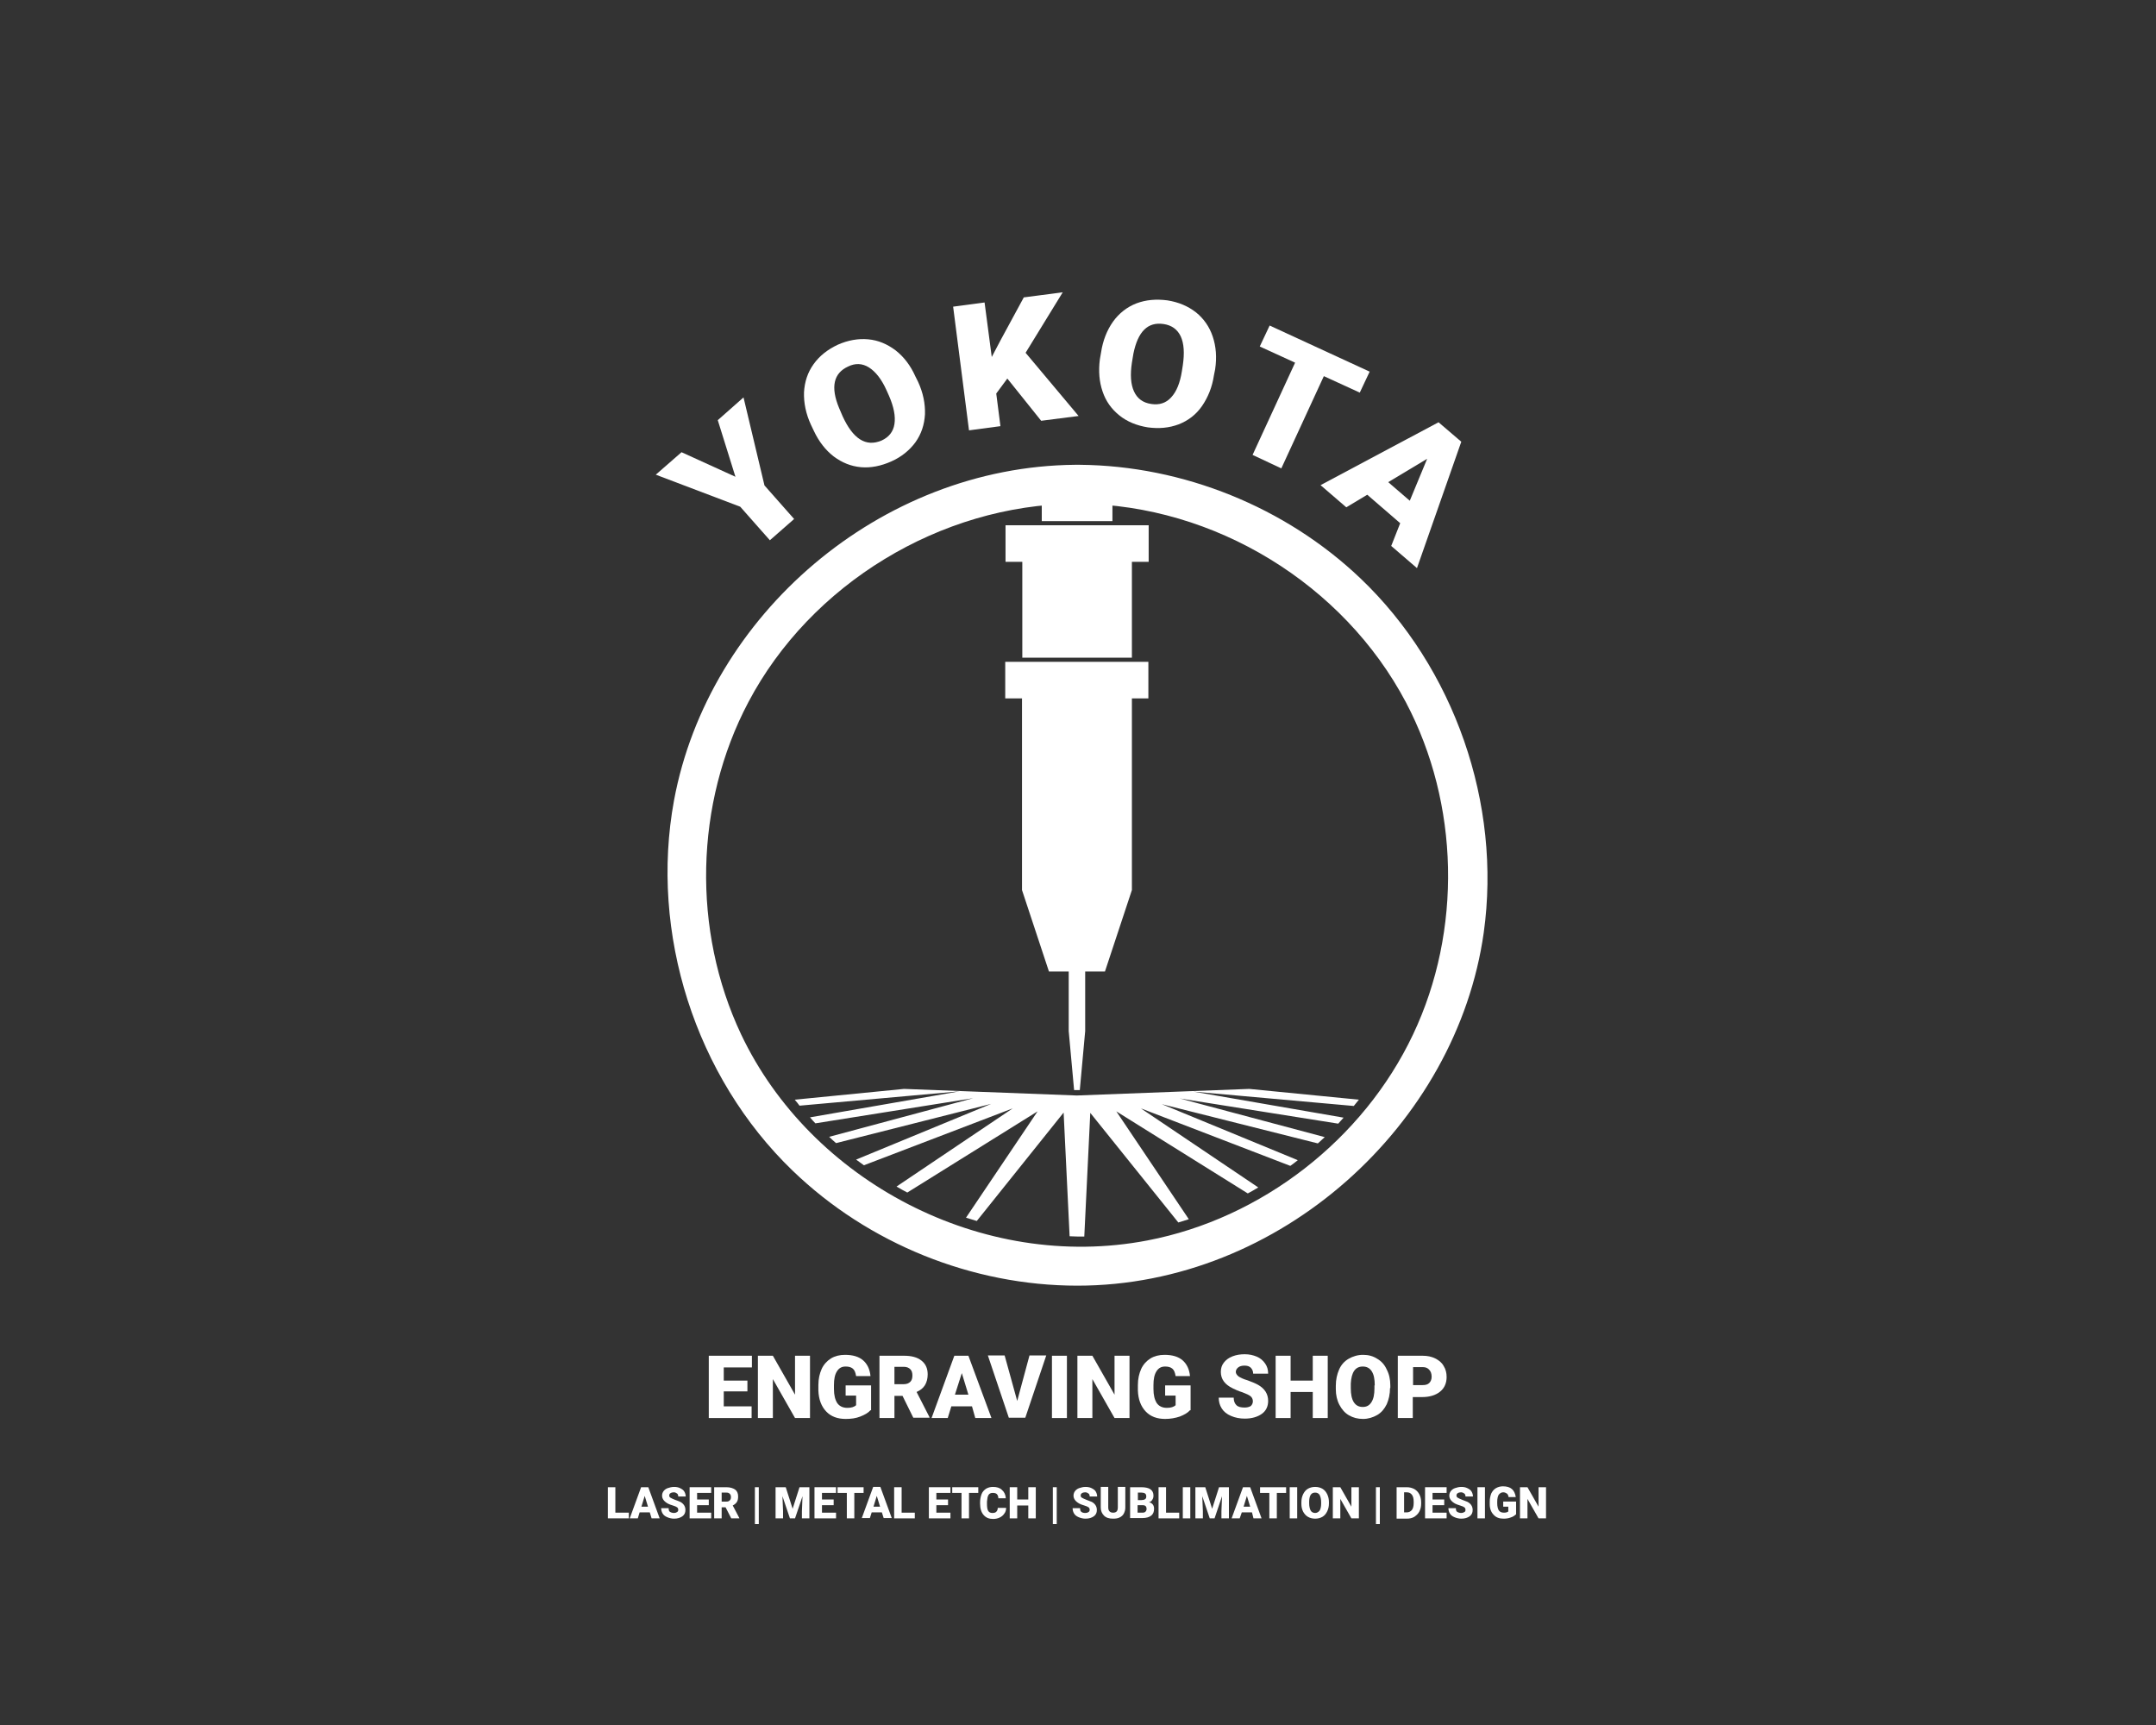 <?xml version="1.0" encoding="utf-8"?>
<!-- Generator: Adobe Illustrator 26.5.0, SVG Export Plug-In . SVG Version: 6.00 Build 0)  -->
<svg version="1.1" id="Layer_1" xmlns="http://www.w3.org/2000/svg" xmlns:xlink="http://www.w3.org/1999/xlink" x="0px" y="0px"
	 viewBox="0 0 720 576" style="enable-background:new 0 0 720 576;" xml:space="preserve">
<rect x="0" y="0" width="720" height="576" fill="#333333" stroke="none"/>
<style type="text/css">
	.st0{fill:#FFFFFF;}
	.st1{fill-rule:evenodd;clip-rule:evenodd;fill:#FFFFFF;}
</style>
<path class="st0" d="M360.6,155.2c34.5,0.3,68.7,14.1,93.7,37.9c31.4,29.9,47.2,75.3,41.2,118.3c-9,64-67.9,117.9-135.7,117.9
	c-35.1,0-69.8-14-95.1-38.4c-32.5-31.3-47.8-79.3-39.6-123.7c11.5-61.8,68.8-111.4,133.9-112C359.4,155.2,360,155.2,360.6,155.2
	L360.6,155.2z M358.9,168.2c-44.8,0.4-88.2,26.8-109,66.3c-17.9,33.9-18.8,76.2-2.4,110.9c23.2,48.9,80.4,79.4,135.7,68.8
	c38.1-7.3,72.1-33.7,88.7-68.8c16.4-34.6,15.5-77-2.4-110.9c-20.8-39.4-63.8-65.9-109-66.3C359.9,168.2,359.4,168.2,358.9,168.2
	L358.9,168.2z"/>
<path class="st1" d="M383.6,233.2H378v64l-9,27.2h-6.6v19.9l-1.8,19.7h-1.9l-1.8-19.7v-19.9h-6.6l-9-27.2v-64h-5.6V221h47.8V233.2
	L383.6,233.2z M383.6,187.6H378v32h-36.6v-32h-5.6v-12.2h47.8V187.6L383.6,187.6z M371.5,174h-23.6v-12.2h23.6V174L371.5,174z"/>
<path class="st1" d="M265.4,367.2l36.5-3.6l57.7,2.2l57.6-2.2l36.6,3.6c-0.6,0.7-1.1,1.4-1.7,2.1l-53.6-4.8l50.2,8.7
	c-0.6,0.7-1.2,1.3-1.8,2l-52.9-8.4l48.4,12.9c-0.8,0.7-1.5,1.4-2.3,2.1l-52.1-13.1l45.4,18.7c-0.8,0.7-1.7,1.3-2.5,1.9L381,370.1
	l39.2,26.4c-1.2,0.7-2.3,1.4-3.5,2l-43.9-27.4l24.2,36c-1.2,0.4-2.4,0.8-3.5,1.1l-29.4-36.6l-2,41.3c-1.6,0-3.3,0-4.9-0.1l-2-41.3
	l-29,36.2c-1.2-0.4-2.4-0.7-3.6-1.1l23.9-35.5L303,398.2c-1.2-0.6-2.4-1.3-3.6-2l38.8-26.1l-49.7,19c-0.9-0.6-1.7-1.3-2.6-1.9
	l45.1-18.6l-51.8,13.1c-0.8-0.7-1.6-1.4-2.3-2.1l48.1-12.9l-52.7,8.4c-0.6-0.6-1.2-1.3-1.8-2l50-8.7l-53.5,4.8
	C266.6,368.6,266,367.9,265.4,367.2L265.4,367.2z"/>
<g>
	<path class="st0" d="M245.6,159.2l-5.9-18.9l8.6-7.6l7,29.4l9.9,11.2l-8.1,7.1l-9.9-11.2L219,158.5l8.6-7.5L245.6,159.2z"/>
	<path class="st0" d="M306.6,127.5c1.7,3.7,2.4,7.3,2.3,10.8c-0.2,3.5-1.2,6.6-3.2,9.4c-2,2.7-4.7,4.9-8.1,6.4s-6.8,2.2-10.1,1.9
		c-3.3-0.3-6.3-1.5-9.1-3.6c-2.7-2.1-4.9-4.9-6.6-8.5l-1-2.1c-1.7-3.7-2.4-7.3-2.3-10.8c0.2-3.5,1.2-6.6,3.2-9.4
		c2-2.8,4.7-4.9,8.1-6.5c3.4-1.5,6.8-2.1,10.1-1.8c3.4,0.3,6.4,1.6,9.2,3.7c2.8,2.2,5,5.1,6.6,8.7L306.6,127.5z M296.1,130.4
		c-1.7-3.8-3.7-6.3-5.9-7.7c-2.2-1.4-4.6-1.5-7-0.3c-4.8,2.2-5.9,6.8-3,13.8l1.2,2.8c1.7,3.7,3.6,6.3,5.8,7.7
		c2.2,1.4,4.6,1.5,7.2,0.4c2.4-1.1,3.9-2.9,4.3-5.5s-0.2-5.7-1.8-9.4L296.1,130.4z"/>
	<path class="st0" d="M336.4,126.4l-3.7,5l1.4,10.9l-10.5,1.4l-5.3-41.3l10.5-1.4l2.4,18.2l3-5.7l7.7-14.2l13-1.7l-12.4,20.2
		l17.7,21.1l-12.5,1.6L336.4,126.4z"/>
	<path class="st0" d="M405.4,125.3c-0.6,4-2,7.4-4,10.3s-4.7,4.9-7.8,6.1c-3.2,1.2-6.6,1.5-10.3,1c-3.7-0.6-6.9-1.9-9.5-4
		c-2.6-2.1-4.5-4.7-5.6-8c-1.1-3.2-1.4-6.8-0.9-10.7l0.4-2.3c0.6-4,2-7.5,4-10.3c2-2.8,4.7-4.9,7.8-6.1c3.2-1.2,6.6-1.5,10.4-1
		c3.7,0.6,6.8,1.9,9.5,4c2.6,2.1,4.5,4.8,5.6,8.1c1.1,3.3,1.4,6.9,0.8,10.9L405.4,125.3z M395,122c0.6-4.1,0.4-7.3-0.7-9.7
		c-1.1-2.3-3-3.7-5.7-4.1c-5.3-0.8-8.6,2.5-10.1,9.9l-0.5,3c-0.6,4-0.4,7.2,0.7,9.6c1.1,2.4,3,3.8,5.8,4.2c2.6,0.4,4.9-0.3,6.6-2.2
		c1.8-1.9,3-4.9,3.6-8.8L395,122z"/>
	<path class="st0" d="M454.1,131.1l-12-5.5l-14.2,30.8l-9.6-4.5l14.2-30.8l-11.8-5.4l3.3-7l33.4,15.4L454.1,131.1z"/>
	<path class="st0" d="M467.6,174.7l-11-9.5l-7,4.2l-8.6-7.4l39.4-21l7.6,6.5l-14.8,42.2l-8.6-7.4L467.6,174.7z M463.6,161l7.2,6.2
		l5.8-14L463.6,161z"/>
</g>
<g>
	<path class="st0" d="M249.6,464.6h-7.9v5h9.3v3.9h-14.3v-20.8h14.4v3.9h-9.4v4.4h7.9V464.6z"/>
	<path class="st0" d="M270.5,473.5h-5l-7.4-13v13h-5v-20.8h5l7.4,13v-13h5V473.5z"/>
	<path class="st0" d="M290.7,470.9c-0.8,0.9-1.9,1.5-3.4,2.1s-3.1,0.8-4.9,0.8c-2.7,0-4.9-0.8-6.5-2.5c-1.6-1.7-2.5-4-2.6-7l0-1.8
		c0-2.1,0.4-3.8,1.1-5.4c0.7-1.5,1.8-2.7,3.1-3.5c1.3-0.8,2.9-1.2,4.7-1.2c2.6,0,4.6,0.6,6,1.8c1.4,1.2,2.3,3,2.5,5.3h-4.8
		c-0.2-1.2-0.5-2-1.1-2.5c-0.6-0.5-1.4-0.7-2.4-0.7c-1.3,0-2.2,0.5-2.9,1.6c-0.7,1.1-1,2.6-1,4.6v1.3c0,2.1,0.4,3.6,1.1,4.7
		c0.7,1,1.8,1.6,3.4,1.6c1.3,0,2.3-0.3,2.9-0.9v-3.2h-3.5v-3.4h8.5V470.9z"/>
	<path class="st0" d="M301.4,466.1h-2.7v7.4h-5v-20.8h8.2c2.5,0,4.4,0.5,5.8,1.6s2.1,2.6,2.1,4.6c0,1.4-0.3,2.6-0.9,3.6
		c-0.6,1-1.5,1.7-2.8,2.3l4.3,8.4v0.2H305L301.4,466.1z M298.6,462.2h3.2c1,0,1.7-0.3,2.2-0.8c0.5-0.5,0.7-1.2,0.7-2.1
		s-0.2-1.6-0.7-2.1s-1.2-0.8-2.1-0.8h-3.2V462.2z"/>
	<path class="st0" d="M324.6,469.6h-6.9l-1.2,3.9h-5.4l7.6-20.8h4.7l7.7,20.8h-5.4L324.6,469.6z M318.9,465.7h4.5l-2.2-7.2
		L318.9,465.7z"/>
	<path class="st0" d="M339.7,467.8l4.1-15.2h5.6l-7,20.8h-5.5l-7-20.8h5.6L339.7,467.8z"/>
	<path class="st0" d="M356.3,473.5h-5v-20.8h5V473.5z"/>
	<path class="st0" d="M377.2,473.5h-5l-7.4-13v13h-5v-20.8h5l7.4,13v-13h5V473.5z"/>
	<path class="st0" d="M397.4,470.9c-0.8,0.9-1.9,1.5-3.4,2.1c-1.5,0.5-3.1,0.8-4.9,0.8c-2.7,0-4.9-0.8-6.5-2.5c-1.6-1.7-2.5-4-2.6-7
		l0-1.8c0-2.1,0.4-3.8,1.1-5.4c0.7-1.5,1.8-2.7,3.1-3.5c1.3-0.8,2.9-1.2,4.7-1.2c2.6,0,4.6,0.6,6,1.8s2.3,3,2.5,5.3h-4.8
		c-0.2-1.2-0.5-2-1.1-2.5c-0.6-0.5-1.4-0.7-2.4-0.7c-1.3,0-2.2,0.5-2.9,1.6c-0.7,1.1-1,2.6-1,4.6v1.3c0,2.1,0.4,3.6,1.1,4.7
		c0.7,1,1.8,1.6,3.4,1.6c1.3,0,2.3-0.3,2.9-0.9v-3.2h-3.5v-3.4h8.5V470.9z"/>
	<path class="st0" d="M418.4,467.9c0-0.7-0.3-1.3-0.8-1.7c-0.5-0.4-1.4-0.8-2.7-1.3c-1.3-0.4-2.4-0.9-3.2-1.3c-2.7-1.3-4-3.1-4-5.5
		c0-1.2,0.3-2.2,1-3.1c0.7-0.9,1.6-1.6,2.9-2.1s2.6-0.7,4.1-0.7c1.5,0,2.8,0.3,4,0.8c1.2,0.5,2.1,1.3,2.8,2.3s1,2.1,1,3.4h-5
		c0-0.8-0.3-1.5-0.8-2c-0.5-0.5-1.2-0.7-2.1-0.7c-0.9,0-1.6,0.2-2.1,0.6s-0.8,0.9-0.8,1.5c0,0.5,0.3,1,0.9,1.5
		c0.6,0.4,1.6,0.9,3,1.3c1.4,0.5,2.6,1,3.5,1.5c2.3,1.3,3.4,3.1,3.4,5.4c0,1.8-0.7,3.3-2.1,4.3c-1.4,1-3.3,1.6-5.7,1.6
		c-1.7,0-3.2-0.3-4.6-0.9c-1.4-0.6-2.4-1.4-3.1-2.5c-0.7-1.1-1-2.3-1-3.6h5c0,1.1,0.3,1.9,0.9,2.5s1.5,0.8,2.8,0.8
		c0.8,0,1.5-0.2,2-0.5C418.1,469.1,418.4,468.6,418.4,467.9z"/>
	<path class="st0" d="M443.4,473.5h-5v-8.7H431v8.7h-5v-20.8h5v8.3h7.4v-8.3h5V473.5z"/>
	<path class="st0" d="M464.2,463.5c0,2-0.4,3.8-1.1,5.4c-0.8,1.6-1.8,2.8-3.2,3.6c-1.4,0.8-3,1.3-4.7,1.3c-1.8,0-3.3-0.4-4.7-1.2
		c-1.4-0.8-2.4-2-3.2-3.5c-0.8-1.5-1.2-3.3-1.2-5.2v-1.2c0-2,0.4-3.8,1.1-5.4c0.7-1.6,1.8-2.8,3.2-3.6c1.4-0.8,3-1.3,4.8-1.3
		c1.8,0,3.3,0.4,4.7,1.3c1.4,0.8,2.5,2,3.2,3.6c0.8,1.5,1.2,3.3,1.2,5.3V463.5z M459.1,462.6c0-2.1-0.3-3.6-1-4.7
		c-0.7-1.1-1.7-1.6-3-1.6c-2.5,0-3.8,1.9-4,5.7l0,1.5c0,2,0.3,3.6,1,4.7c0.7,1.1,1.7,1.6,3,1.6c1.3,0,2.2-0.5,2.9-1.6
		c0.7-1.1,1-2.6,1-4.6V462.6z"/>
	<path class="st0" d="M471.8,466.4v7.1h-5v-20.8h8.3c1.6,0,3,0.3,4.2,0.9s2.2,1.4,2.8,2.5c0.7,1.1,1,2.3,1,3.7c0,2-0.7,3.7-2.2,4.9
		s-3.5,1.8-6,1.8H471.8z M471.8,462.5h3.3c1,0,1.7-0.2,2.2-0.7c0.5-0.5,0.8-1.2,0.8-2.1c0-1-0.3-1.8-0.8-2.3
		c-0.5-0.6-1.2-0.9-2.1-0.9h-3.3V462.5z"/>
</g>
<g>
	<path class="st0" d="M205.6,505.1h4.4v1.9H203v-10.4h2.5V505.1z"/>
	<path class="st0" d="M217,505h-3.4L213,507h-2.7l3.8-10.4h2.4l3.8,10.4h-2.7L217,505z M214.2,503.1h2.2l-1.1-3.6L214.2,503.1z"/>
	<path class="st0" d="M226.5,504.2c0-0.4-0.1-0.7-0.4-0.9c-0.3-0.2-0.7-0.4-1.4-0.6c-0.7-0.2-1.2-0.4-1.6-0.6c-1.3-0.7-2-1.6-2-2.7
		c0-0.6,0.2-1.1,0.5-1.5c0.3-0.4,0.8-0.8,1.4-1c0.6-0.2,1.3-0.4,2.1-0.4c0.7,0,1.4,0.1,2,0.4c0.6,0.3,1.1,0.6,1.4,1.1
		c0.3,0.5,0.5,1.1,0.5,1.7h-2.5c0-0.4-0.1-0.8-0.4-1s-0.6-0.4-1.1-0.4c-0.4,0-0.8,0.1-1.1,0.3s-0.4,0.4-0.4,0.8
		c0,0.3,0.1,0.5,0.4,0.7c0.3,0.2,0.8,0.4,1.5,0.7c0.7,0.2,1.3,0.5,1.8,0.7c1.1,0.6,1.7,1.5,1.7,2.7c0,0.9-0.3,1.6-1,2.1
		s-1.6,0.8-2.8,0.8c-0.8,0-1.6-0.2-2.3-0.5c-0.7-0.3-1.2-0.7-1.5-1.2c-0.3-0.5-0.5-1.1-0.5-1.8h2.5c0,0.6,0.1,1,0.4,1.2
		s0.8,0.4,1.4,0.4c0.4,0,0.7-0.1,1-0.3S226.5,504.5,226.5,504.2z"/>
	<path class="st0" d="M236.7,502.6h-3.9v2.5h4.7v1.9h-7.2v-10.4h7.2v1.9h-4.7v2.2h3.9V502.6z"/>
	<path class="st0" d="M242.3,503.3H241v3.7h-2.5v-10.4h4.1c1.2,0,2.2,0.3,2.9,0.8s1,1.3,1,2.3c0,0.7-0.1,1.3-0.4,1.8
		c-0.3,0.5-0.8,0.9-1.4,1.2l2.2,4.2v0.1h-2.7L242.3,503.3z M241,501.4h1.6c0.5,0,0.8-0.1,1.1-0.4s0.4-0.6,0.4-1.1s-0.1-0.8-0.4-1.1
		s-0.6-0.4-1.1-0.4H241V501.4z"/>
	<path class="st0" d="M253.4,508.9h-1.3v-12.3h1.3V508.9z"/>
	<path class="st0" d="M262.4,496.6l2.3,7.2l2.3-7.2h3.3V507h-2.5v-2.4l0.2-5l-2.5,7.4h-1.7l-2.5-7.4l0.2,5v2.4h-2.5v-10.4H262.4z"/>
	<path class="st0" d="M278.4,502.6h-3.9v2.5h4.7v1.9h-7.2v-10.4h7.2v1.9h-4.7v2.2h3.9V502.6z"/>
	<path class="st0" d="M288.4,498.5h-3.1v8.5h-2.5v-8.5h-3.1v-1.9h8.7V498.5z"/>
	<path class="st0" d="M294.5,505h-3.4l-0.6,1.9h-2.7l3.8-10.4h2.4l3.8,10.4h-2.7L294.5,505z M291.7,503.1h2.2l-1.1-3.6L291.7,503.1z
		"/>
	<path class="st0" d="M301.1,505.1h4.4v1.9h-6.9v-10.4h2.5V505.1z"/>
	<path class="st0" d="M316.6,502.6h-3.9v2.5h4.7v1.9h-7.2v-10.4h7.2v1.9h-4.7v2.2h3.9V502.6z"/>
	<path class="st0" d="M326.7,498.5h-3.1v8.5h-2.5v-8.5H318v-1.9h8.7V498.5z"/>
	<path class="st0" d="M336,503.5c0,0.7-0.2,1.4-0.6,1.9c-0.4,0.6-0.9,1-1.5,1.3c-0.6,0.3-1.4,0.5-2.2,0.5c-1.4,0-2.4-0.4-3.2-1.3
		c-0.8-0.9-1.2-2.2-1.2-3.8v-0.5c0-1,0.2-1.9,0.5-2.7s0.9-1.4,1.5-1.8c0.7-0.4,1.4-0.6,2.3-0.6c1.3,0,2.3,0.3,3,1
		c0.8,0.7,1.2,1.6,1.3,2.8h-2.5c0-0.6-0.2-1.1-0.5-1.4s-0.8-0.4-1.4-0.4c-0.6,0-1.1,0.2-1.4,0.7c-0.3,0.5-0.4,1.2-0.5,2.2v0.7
		c0,1.1,0.1,1.9,0.4,2.4c0.3,0.5,0.8,0.7,1.4,0.7c0.6,0,1-0.1,1.3-0.4c0.3-0.3,0.5-0.7,0.5-1.3H336z"/>
	<path class="st0" d="M345.9,507h-2.5v-4.3h-3.7v4.3h-2.5v-10.4h2.5v4.1h3.7v-4.1h2.5V507z"/>
	<path class="st0" d="M352.9,508.9h-1.3v-12.3h1.3V508.9z"/>
	<path class="st0" d="M363.9,504.2c0-0.4-0.1-0.7-0.4-0.9c-0.3-0.2-0.7-0.4-1.4-0.6c-0.7-0.2-1.2-0.4-1.6-0.6c-1.3-0.7-2-1.6-2-2.7
		c0-0.6,0.2-1.1,0.5-1.5c0.3-0.4,0.8-0.8,1.4-1c0.6-0.2,1.3-0.4,2.1-0.4c0.7,0,1.4,0.1,2,0.4c0.6,0.3,1.1,0.6,1.4,1.1
		c0.3,0.5,0.5,1.1,0.5,1.7h-2.5c0-0.4-0.1-0.8-0.4-1c-0.3-0.2-0.6-0.4-1.1-0.4c-0.4,0-0.8,0.1-1.1,0.3s-0.4,0.4-0.4,0.8
		c0,0.3,0.1,0.5,0.4,0.7s0.8,0.4,1.5,0.7s1.3,0.5,1.8,0.7c1.1,0.6,1.7,1.5,1.7,2.7c0,0.9-0.3,1.6-1,2.1c-0.7,0.5-1.6,0.8-2.8,0.8
		c-0.8,0-1.6-0.2-2.3-0.5c-0.7-0.3-1.2-0.7-1.5-1.2c-0.3-0.5-0.5-1.1-0.5-1.8h2.5c0,0.6,0.1,1,0.4,1.2c0.3,0.3,0.8,0.4,1.4,0.4
		c0.4,0,0.7-0.1,1-0.3C363.7,504.8,363.9,504.5,363.9,504.2z"/>
	<path class="st0" d="M375.8,496.6v6.8c0,0.8-0.2,1.4-0.5,2c-0.3,0.6-0.8,1-1.4,1.3c-0.6,0.3-1.3,0.4-2.2,0.4c-1.3,0-2.3-0.3-3-1
		s-1.1-1.6-1.1-2.7v-6.9h2.5v6.9c0,1.1,0.6,1.7,1.6,1.7c0.5,0,0.9-0.1,1.2-0.4c0.3-0.3,0.4-0.8,0.4-1.4v-6.8H375.8z"/>
	<path class="st0" d="M377.4,507v-10.4h3.7c1.3,0,2.4,0.2,3.1,0.7c0.7,0.5,1,1.2,1,2.1c0,0.5-0.1,1-0.4,1.4
		c-0.2,0.4-0.6,0.7-1.1,0.8c0.5,0.1,1,0.4,1.3,0.8c0.3,0.4,0.4,0.9,0.4,1.4c0,1-0.3,1.8-1,2.3c-0.6,0.5-1.6,0.8-2.9,0.8H377.4z
		 M379.9,500.9h1.3c0.5,0,0.9-0.1,1.2-0.3s0.4-0.5,0.4-0.9c0-0.4-0.1-0.8-0.4-1c-0.3-0.2-0.7-0.3-1.2-0.3h-1.2V500.9z M379.9,502.6
		v2.5h1.6c0.5,0,0.8-0.1,1-0.3c0.2-0.2,0.4-0.5,0.4-0.9c0-0.9-0.4-1.3-1.3-1.3H379.9z"/>
	<path class="st0" d="M389.4,505.1h4.4v1.9h-6.9v-10.4h2.5V505.1z"/>
	<path class="st0" d="M397.5,507H395v-10.4h2.5V507z"/>
	<path class="st0" d="M402.5,496.6l2.3,7.2l2.3-7.2h3.3V507h-2.5v-2.4l0.2-5l-2.5,7.4H404l-2.5-7.4l0.2,5v2.4h-2.5v-10.4H402.5z"/>
	<path class="st0" d="M418.1,505h-3.4L414,507h-2.7l3.8-10.4h2.4l3.8,10.4h-2.7L418.1,505z M415.3,503.1h2.2l-1.1-3.6L415.3,503.1z"
		/>
	<path class="st0" d="M429.5,498.5h-3.1v8.5h-2.5v-8.5h-3.1v-1.9h8.7V498.5z"/>
	<path class="st0" d="M433.2,507h-2.5v-10.4h2.5V507z"/>
	<path class="st0" d="M443.8,502c0,1-0.2,1.9-0.6,2.7s-0.9,1.4-1.6,1.8c-0.7,0.4-1.5,0.6-2.4,0.6c-0.9,0-1.7-0.2-2.4-0.6
		c-0.7-0.4-1.2-1-1.6-1.7c-0.4-0.8-0.6-1.6-0.6-2.6v-0.6c0-1,0.2-1.9,0.6-2.7c0.4-0.8,0.9-1.4,1.6-1.8c0.7-0.4,1.5-0.6,2.4-0.6
		c0.9,0,1.7,0.2,2.4,0.6c0.7,0.4,1.2,1,1.6,1.8c0.4,0.8,0.6,1.7,0.6,2.7V502z M441.2,501.6c0-1-0.2-1.8-0.5-2.4
		c-0.3-0.5-0.8-0.8-1.5-0.8c-1.3,0-1.9,0.9-2,2.8l0,0.8c0,1,0.2,1.8,0.5,2.4c0.3,0.5,0.8,0.8,1.5,0.8c0.6,0,1.1-0.3,1.5-0.8
		c0.3-0.5,0.5-1.3,0.5-2.3V501.6z"/>
	<path class="st0" d="M453.8,507h-2.5l-3.7-6.5v6.5h-2.5v-10.4h2.5l3.7,6.5v-6.5h2.5V507z"/>
	<path class="st0" d="M460.8,508.9h-1.3v-12.3h1.3V508.9z"/>
	<path class="st0" d="M466.4,507v-10.4h3.4c0.9,0,1.7,0.2,2.5,0.6c0.7,0.4,1.3,1,1.7,1.8s0.6,1.6,0.6,2.6v0.5c0,1-0.2,1.8-0.6,2.6
		s-1,1.3-1.7,1.8c-0.7,0.4-1.5,0.6-2.5,0.6H466.4z M468.9,498.5v6.5h0.9c0.7,0,1.3-0.3,1.7-0.8c0.4-0.5,0.6-1.3,0.6-2.3v-0.5
		c0-1-0.2-1.8-0.6-2.3c-0.4-0.5-0.9-0.8-1.7-0.8H468.9z"/>
	<path class="st0" d="M482.3,502.6h-3.9v2.5h4.7v1.9h-7.2v-10.4h7.2v1.9h-4.7v2.2h3.9V502.6z"/>
	<path class="st0" d="M489.4,504.2c0-0.4-0.1-0.7-0.4-0.9c-0.3-0.2-0.7-0.4-1.4-0.6c-0.7-0.2-1.2-0.4-1.6-0.6c-1.3-0.7-2-1.6-2-2.7
		c0-0.6,0.2-1.1,0.5-1.5c0.3-0.4,0.8-0.8,1.4-1c0.6-0.2,1.3-0.4,2.1-0.4c0.7,0,1.4,0.1,2,0.4c0.6,0.3,1.1,0.6,1.4,1.1
		c0.3,0.5,0.5,1.1,0.5,1.7h-2.5c0-0.4-0.1-0.8-0.4-1c-0.3-0.2-0.6-0.4-1.1-0.4c-0.4,0-0.8,0.1-1.1,0.3c-0.3,0.2-0.4,0.4-0.4,0.8
		c0,0.3,0.1,0.5,0.4,0.7s0.8,0.4,1.5,0.7s1.3,0.5,1.8,0.7c1.1,0.6,1.7,1.5,1.7,2.7c0,0.9-0.3,1.6-1,2.1c-0.7,0.5-1.6,0.8-2.8,0.8
		c-0.8,0-1.6-0.2-2.3-0.5c-0.7-0.3-1.2-0.7-1.5-1.2s-0.5-1.1-0.5-1.8h2.5c0,0.6,0.1,1,0.4,1.2s0.8,0.4,1.4,0.4c0.4,0,0.7-0.1,1-0.3
		C489.3,504.8,489.4,504.5,489.4,504.2z"/>
	<path class="st0" d="M495.9,507h-2.5v-10.4h2.5V507z"/>
	<path class="st0" d="M506.2,505.7c-0.4,0.4-1,0.8-1.7,1c-0.7,0.3-1.6,0.4-2.4,0.4c-1.4,0-2.5-0.4-3.3-1.3c-0.8-0.8-1.3-2-1.3-3.5
		l0-0.9c0-1,0.2-1.9,0.5-2.7c0.4-0.8,0.9-1.4,1.6-1.8c0.7-0.4,1.5-0.6,2.3-0.6c1.3,0,2.3,0.3,3,0.9s1.1,1.5,1.3,2.7h-2.4
		c-0.1-0.6-0.3-1-0.6-1.2s-0.7-0.4-1.2-0.4c-0.6,0-1.1,0.3-1.5,0.8c-0.3,0.5-0.5,1.3-0.5,2.3v0.6c0,1,0.2,1.8,0.5,2.3
		s0.9,0.8,1.7,0.8c0.7,0,1.1-0.1,1.5-0.4v-1.6h-1.7v-1.7h4.3V505.7z"/>
	<path class="st0" d="M516.3,507h-2.5l-3.7-6.5v6.5h-2.5v-10.4h2.5l3.7,6.5v-6.5h2.5V507z"/>
</g>
</svg>
